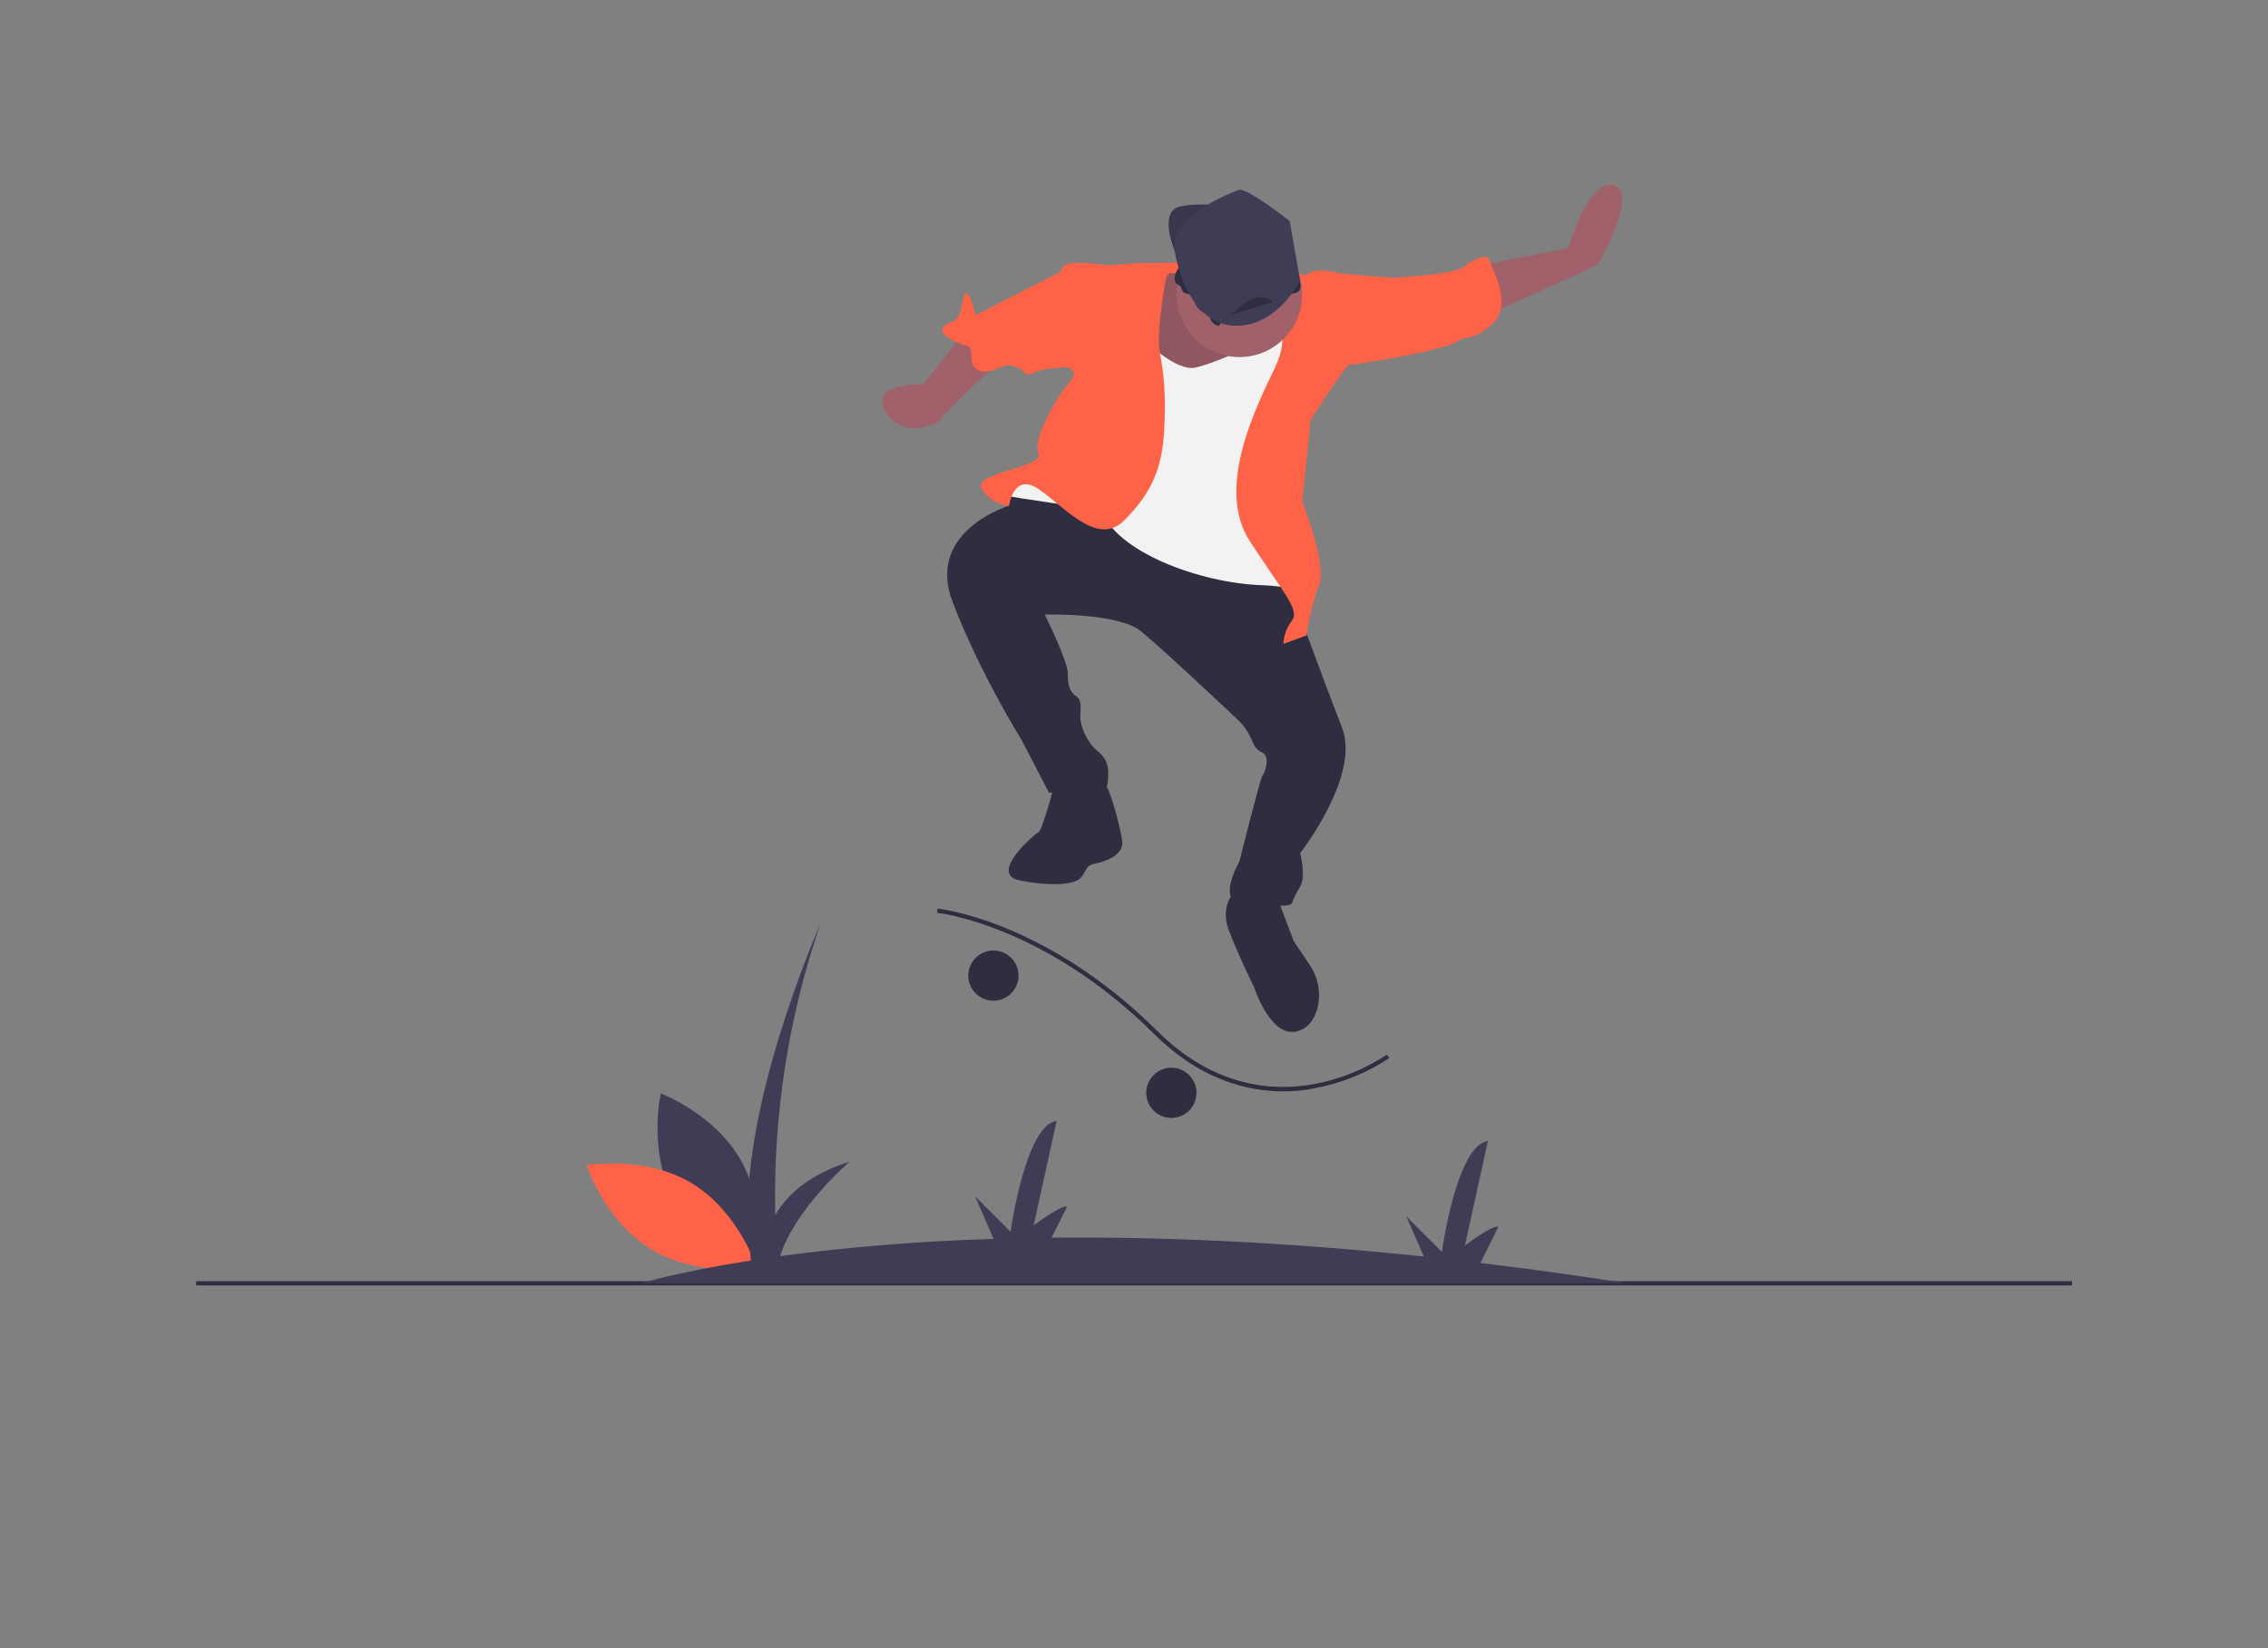 <?xml version="1.0" encoding="utf-8"?>
<!-- Generator: Adobe Illustrator 19.0.0, SVG Export Plug-In . SVG Version: 6.00 Build 0)  -->
<svg version="1.1" id="a02cdd3d-0742-4d95-884a-8f77ee9b02ff"
	 xmlns="http://www.w3.org/2000/svg" xmlns:xlink="http://www.w3.org/1999/xlink" x="0px" y="0px"
	 viewBox="-284.7 9.9 1083.3 787.5" style="enable-background:new -284.7 9.9 1083.3 787.5;" xml:space="preserve">
<rect x="-284.7" y="9.9" width="1083.3" height="787.5" fill="#808080" stroke="none"/>
<style type="text/css">
	.st0{fill:#3F3D56;}
	.st1{fill:#FF6347;}
	.st2{fill:#2F2E41;}
	.st3{fill:#A0616A;}
	.st4{opacity:0.1;enable-background:new    ;}
	.st5{fill:#F2F2F2;}
</style>
<title>skateboard</title>
<path class="st0" d="M37.1,582.8c12.4,23,38.8,32.9,38.8,32.9s6.2-27.5-6.2-50.5s-38.8-32.9-38.8-32.9S24.7,559.7,37.1,582.8z"/>
<path class="st1" d="M45.7,575.2c22.4,13.5,31.1,40.3,31.1,40.3s-27.7,4.9-50.2-8.6s-31.1-40.3-31.1-40.3S23.2,561.7,45.7,575.2z"/>
<rect x="-191" y="622" class="st2" width="896" height="2"/>
<path class="st3" d="M423.3,136.5l41-8c0,0,10-34,22-30s-8,38-8,38l-57,26L423.3,136.5z"/>
<path class="st3" d="M174.3,170.5l-18,23c0,0-26-1-18,13s26,6,27,3s30-29,30-29L174.3,170.5z"/>
<path class="st1" d="M247.8,144l15-8c0,0,64-5,88,11s-101,18-101,18L247.8,144z"/>
<path class="st0" d="M276.3,129.5c0,0-8-19,3-21c6.3-1.2,12.7-1.2,19,0l-12,10L276.3,129.5z"/>
<path class="st4" d="M276.3,129.5c0,0-8-19,3-21c6.3-1.2,12.7-1.2,19,0l-12,10L276.3,129.5z"/>
<path class="st2" d="M221.3,244.5l-29-2l5,9c0,0-40,12-27,46s33,66,33,66l13,25c0,0,27,4,28-4s0-12-5-16s-8-12-8-16s1-8-2-10
	s-4-5-4-11s-11-28-11-28s35-1,46,8c11,9,47,43,47,43c2,2.1,3.7,4.4,5,7c2,4,2,6,6,8s1,10,0,11s-11,41-11,41s-11,19,1,20s23,2,24,0
	c1.1-2.8,2.4-5.4,4-8c3-5,0-16,0-16s29-37,20-60s-28-75-28-75l-29-12l-53-19L221.3,244.5z"/>
<path class="st2" d="M219.3,383.5c0,0-6,23-8,24s-24,20-9,23s26,2,29-1s2-6,7-7s14-4,13-11s-6-26-9-28S219.3,383.5,219.3,383.5z"/>
<path class="st2" d="M306.3,434.5c0,0-9,7-4,20s12,27,12,27s8,25,21,21c5.3-1.6,7.9-6.1,9.2-10.7c1.9-7.2,0.5-14.8-3.6-20.9
	l-7.6-11.3l-8-21L306.3,434.5z"/>
<path class="st3" d="M281.3,140.5c0,0-12-1-14,2s-11,43,0,47s44,11,49,6s7-49,7-49L281.3,140.5z"/>
<path class="st4" d="M281.3,140.5c0,0-12-1-14,2s-11,43,0,47s44,11,49,6s7-49,7-49L281.3,140.5z"/>
<path class="st5" d="M263.3,173.5c0,0,14,14,23,12s30-11,32-15s27-5,27-5l-27,75l19,63c0,0,11-13-19-14s-70-16-77-36c0,0-44-6-46-7
	s5-7,5-7l29-8l21-27L263.3,173.5z"/>
<path class="st1" d="M272.3,142.5c0,0,5-7,0-7s-19,0-24,1s-24-4-26,2s-2,43,2,46s6,3,1,9s-17,26-14,33s-32,9-27,17
	c2.8,4.6,7.6,7.6,13,8c0,0,2-16,14-8s28,28,41,15c13-13,18-25,19-42s0-28-2-38S272.3,142.5,272.3,142.5z"/>
<path class="st1" d="M324.3,161.5c0,0,8,7,0,24s-29,57-12,83s24,33,20,38c-2.4,3.2-3.8,7-4,11l11-4c0,0,2-14,6-24s-8-40-8-40l4-39
	c0,0,16-25,18-26s-4-44-4-44s-10-3-15,0S324.3,161.5,324.3,161.5z"/>
<path class="st1" d="M228.3,139.5h-6l-41,21c0,0-3-13-5-10s-1,11-6,13s-8,5,0,9s9,1,9,8s6,8,11,6s6-3,11-1s2,5,9,2s25-2,25-2
	L228.3,139.5z"/>
<path class="st1" d="M348.3,142.5l7-2c0,0,21,2,26,2s10-1,13-1s18-2,20-4s11-7,12-4s12,22,2,31s-12,5-18,9s-54,12-55,11
	S348.3,142.5,348.3,142.5z"/>
<circle class="st3" cx="307.3" cy="150.5" r="30"/>
<path class="st2" d="M285.3,151.7c0.3,0.7,0.6,1.4,0.6,2.1c0.8,3.5,3.9,6,7.5,6.1c-0.6,2.5,1,5,3.6,5.6c0.2,0,0.3,0.1,0.5,0.1
	c2-2.6,3.5-5.6,4.5-8.7c0.2-1.2,0.7-2.4,1.5-3.4c1.1-1.1,2.7-1.4,4.3-1.6c8-1,16-1.6,24.1-1.8c1.1,0.1,2.2-0.1,3.2-0.6
	c2.3-1.5,1.5-5,0.1-7.2c-2.8-4.5-7.1-7.8-12.1-9.4c-3.6-1.2-7.4-1.4-11.1-1.8c-5-0.6-10-1.5-15.1-1.6s-10.3,0.9-14.4,3.9
	c-3,2.1-7.9,8.1-5.5,11.8c0.4,0.6,1.6,0.9,2.1,1.5c0.7,0.8,0.7,2.1,1.5,2.8C281.8,150.5,284.2,150.1,285.3,151.7z"/>
<path class="st0" d="M307.3,100.5c0,0-34,12-31,29s12,37,31,36s29-21.7,29-21.7l-5-28.3C331.3,115.5,312.3,100.5,307.3,100.5z"/>
<path class="st2" d="M303.1,160.5c0,0,13.4-14.5,20.1-6.1C323.2,154.4,322.8,154,303.1,160.5z"/>
<path class="st2" d="M328.3,531.3c-17.9,0-40.1-5.9-61.7-27.4c-52.9-52.5-103.2-57.8-103.7-57.9l0.2-2c0.5,0,51.5,5.4,104.9,58.4
	c27.4,27.3,55.8,28.9,74.7,25.5c12.5-2.3,24.4-7.1,35-14.1l1.2,1.6c-10.8,7.2-23,12.1-35.7,14.4
	C338.2,530.9,333.3,531.3,328.3,531.3z"/>
<circle class="st2" cx="189.8" cy="476" r="12"/>
<circle class="st2" cx="274.8" cy="532" r="12"/>
<path class="st0" d="M492.5,623c-24.3-3.8-47.7-7-70.1-9.7L431,596c-3-1-16,9-16,9l11-50c-15,2-22,53-22,53l-17-17l8.4,19.2
	c-68.7-7.2-127.9-9.5-177.8-9l7.4-14.8c-3-1-16,9-16,9l11-50c-15,2-22,53-22,53l-17-17l8.9,20.4c-34.1,1-68.2,3.7-102,8.2
	c7.4-23,33.2-45.1,33.2-45.1c-19.8,6.2-30.1,16.2-35.5,25.5c-1.1-47.2,6.2-94.3,21.5-139c0,0-40,90-34,150l0.8,10.7
	C39,617.6,21.5,623,21.5,623H492.5z"/>
</svg>
